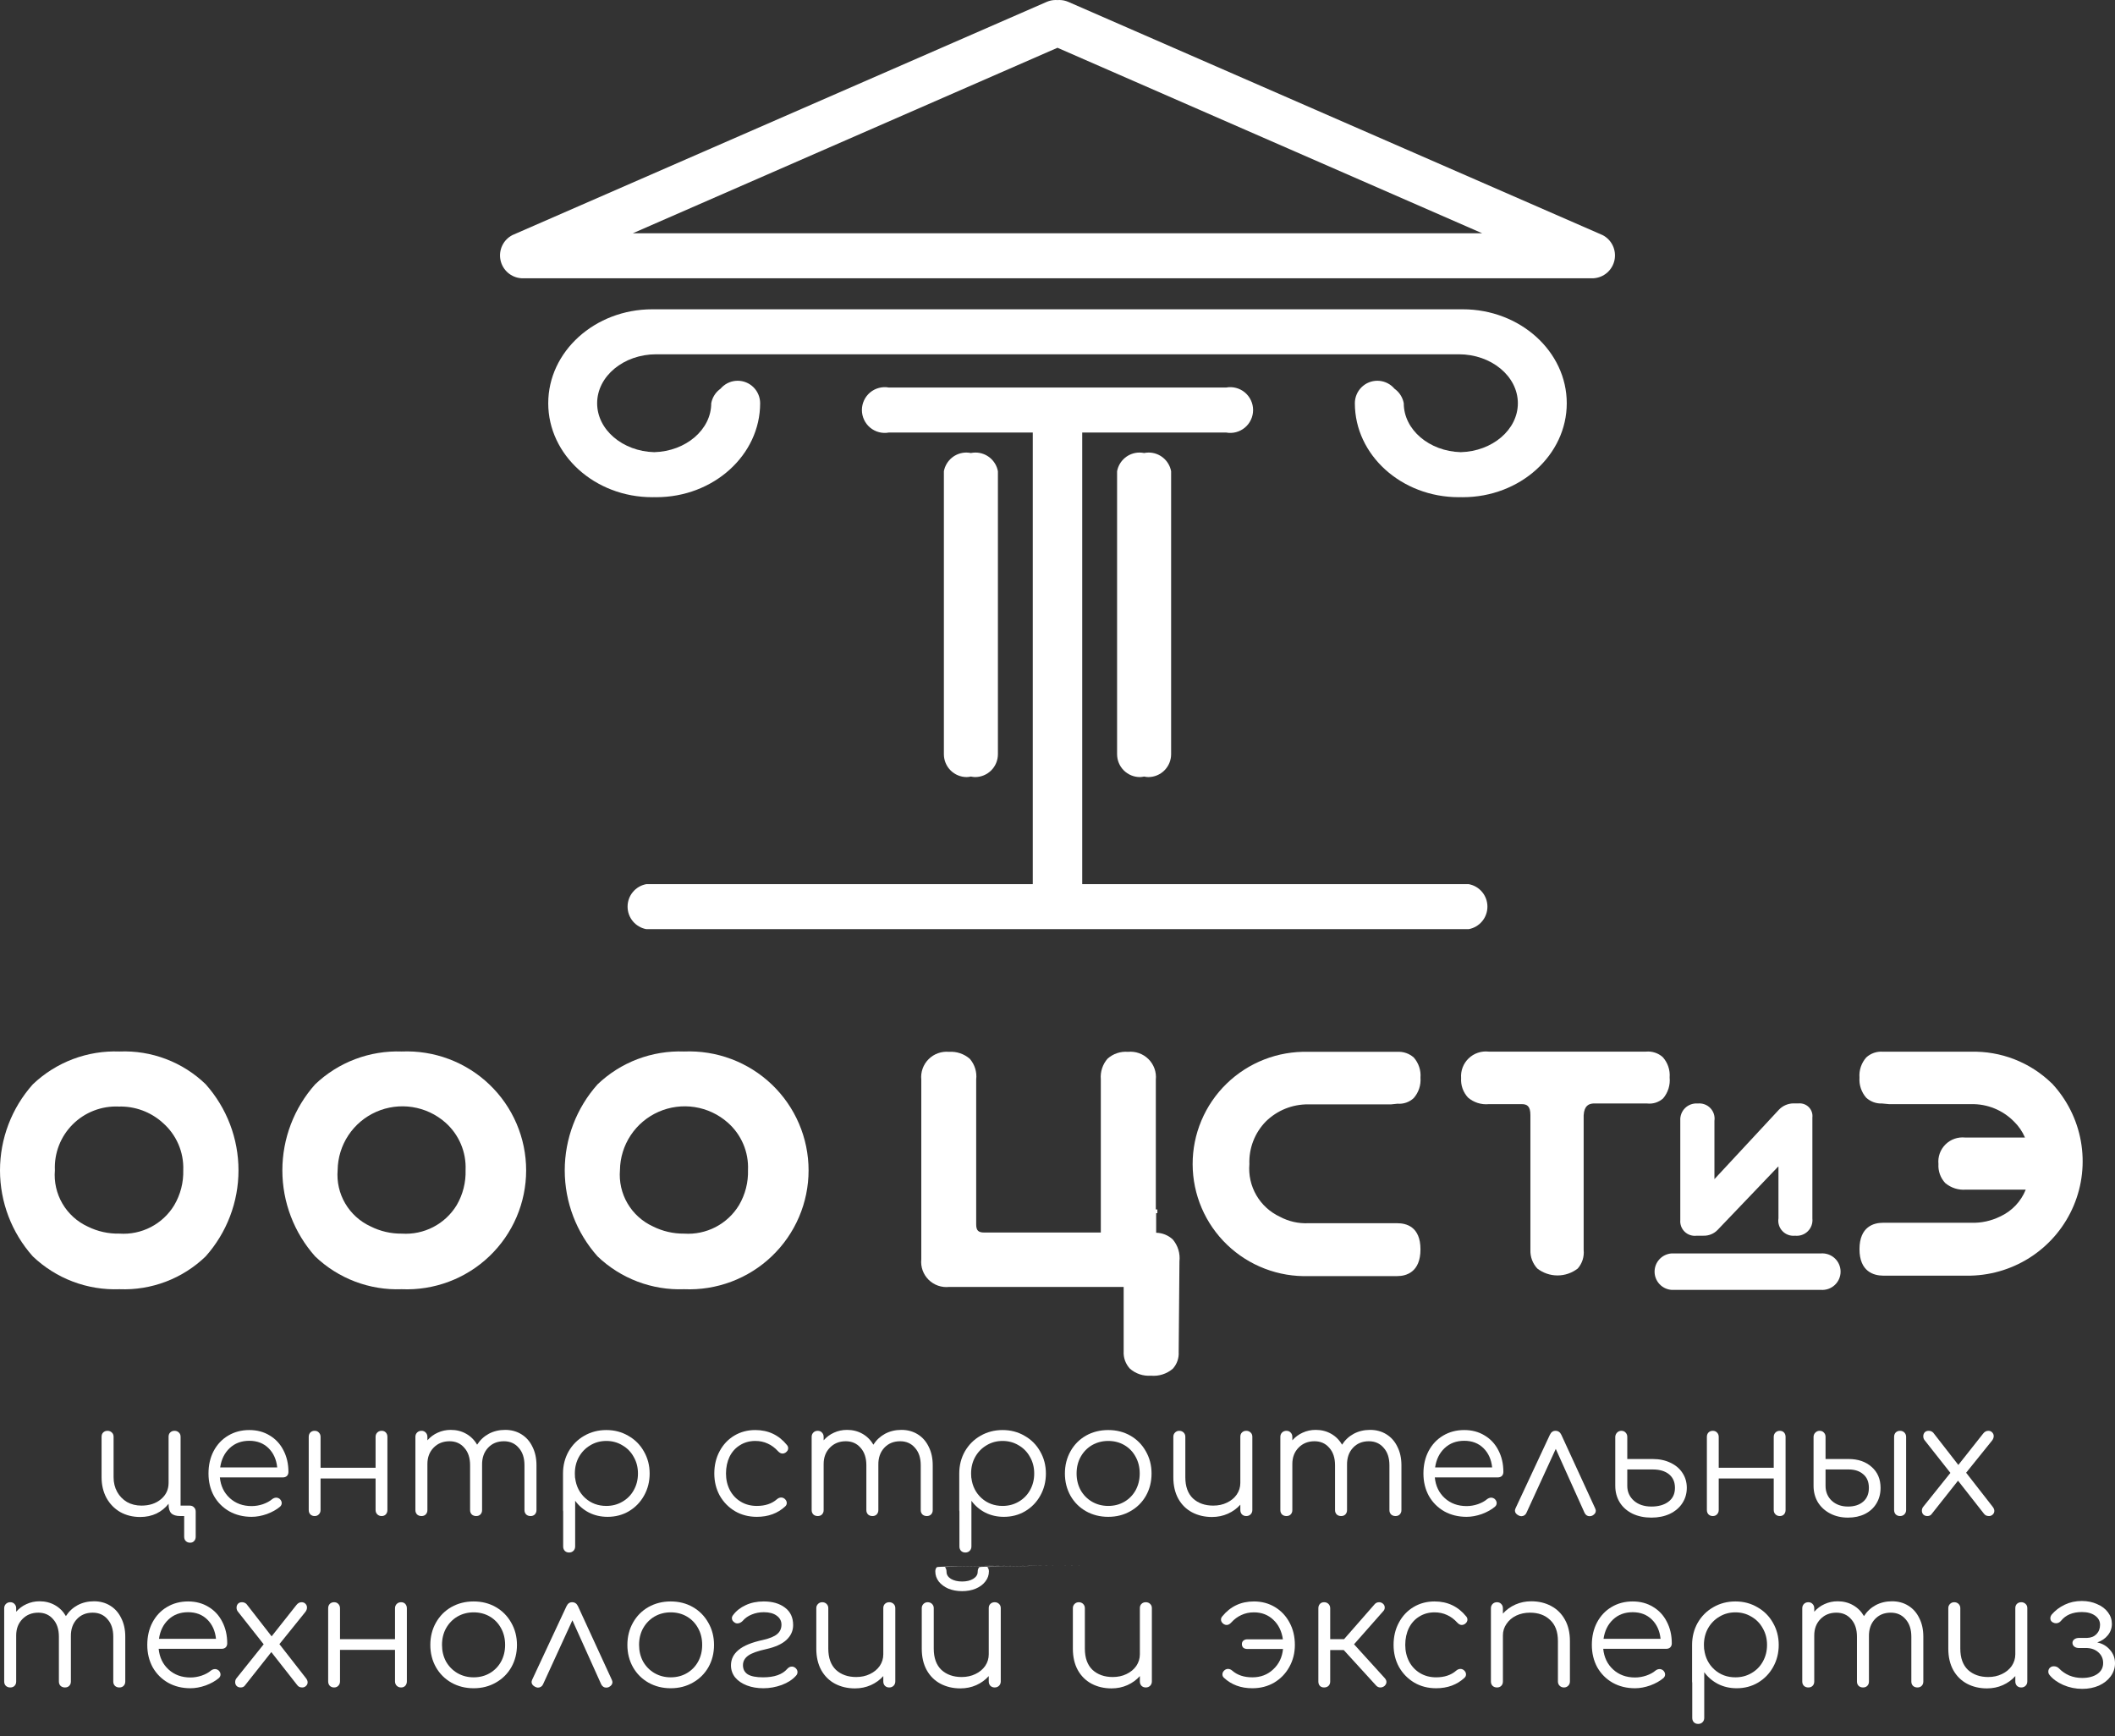 <svg width="173" height="142" viewBox="0 0 173 142" fill="none" xmlns="http://www.w3.org/2000/svg">
<rect x="0" y="0" width="173" height="142" fill="#333333" stroke="none"/>
<path fill-rule="evenodd" clip-rule="evenodd" d="M41.543 22.306C41.851 22.574 42.239 22.733 42.646 22.76H42.934H42.946H130.054H130.066H130.354C130.761 22.733 131.149 22.574 131.457 22.306C131.766 22.037 131.978 21.675 132.061 21.275C132.144 20.874 132.094 20.457 131.919 20.088C131.743 19.718 131.451 19.417 131.088 19.23L87.385 0.154C87.153 0.053 86.903 0 86.65 0C86.6 0 86.55 0.002 86.5 0.006C86.45 0.002 86.4 0 86.35 0C86.097 0 85.847 0.053 85.615 0.154L41.912 19.23C41.549 19.417 41.257 19.718 41.081 20.088C40.906 20.457 40.856 20.874 40.939 21.275C41.022 21.675 41.234 22.037 41.543 22.306ZM86.5 3.907L51.764 19.08H121.236L86.5 3.907ZM53.351 25.299H53.676H119.324H119.649C124.338 25.299 128.156 28.748 128.156 32.984C128.156 37.219 124.338 40.669 119.649 40.669C119.595 40.669 119.541 40.669 119.486 40.668C119.432 40.669 119.378 40.669 119.324 40.669C114.635 40.669 110.823 37.219 110.823 32.984C110.823 32.496 111.017 32.028 111.362 31.683C111.706 31.338 112.173 31.144 112.661 31.144C113.148 31.144 113.615 31.338 113.96 31.683C113.996 31.719 114.03 31.756 114.063 31.795C114.103 31.824 114.142 31.854 114.181 31.886C114.516 32.165 114.743 32.554 114.823 32.984C114.823 35.147 116.902 36.915 119.487 36.986C122.077 36.915 124.156 35.147 124.156 32.984C124.156 30.776 121.989 28.979 119.324 28.979H53.676C51.011 28.979 48.844 30.776 48.844 32.984C48.844 35.147 50.923 36.915 53.513 36.986C56.098 36.915 58.177 35.147 58.177 32.984C58.257 32.554 58.484 32.165 58.819 31.886C58.858 31.854 58.897 31.824 58.937 31.795C58.97 31.756 59.004 31.719 59.041 31.683C59.385 31.338 59.852 31.144 60.34 31.144C60.827 31.144 61.294 31.338 61.639 31.683C61.983 32.028 62.177 32.496 62.177 32.984C62.177 37.219 58.365 40.669 53.676 40.669C53.622 40.669 53.568 40.669 53.514 40.668C53.459 40.669 53.405 40.669 53.351 40.669C48.662 40.669 44.844 37.219 44.844 32.984C44.844 28.748 48.662 25.299 53.351 25.299ZM93.242 63.562C92.746 63.562 92.271 63.365 91.921 63.014C91.57 62.663 91.374 62.187 91.374 61.691V38.548C91.453 38.118 91.68 37.73 92.016 37.45C92.351 37.17 92.774 37.017 93.211 37.017C93.337 37.017 93.462 37.03 93.584 37.055C93.706 37.03 93.831 37.017 93.957 37.017C94.393 37.017 94.816 37.17 95.152 37.45C95.487 37.73 95.714 38.118 95.794 38.548V61.691C95.794 62.187 95.597 62.663 95.247 63.014C94.896 63.365 94.421 63.562 93.926 63.562C93.81 63.558 93.695 63.544 93.584 63.519C93.472 63.544 93.358 63.558 93.242 63.562ZM77.753 63.014C78.104 63.365 78.579 63.562 79.074 63.562C79.19 63.558 79.305 63.544 79.416 63.519C79.528 63.544 79.642 63.558 79.758 63.562C80.254 63.562 80.729 63.365 81.079 63.014C81.43 62.663 81.626 62.187 81.626 61.691V38.548C81.547 38.118 81.32 37.73 80.984 37.45C80.649 37.17 80.226 37.017 79.789 37.017C79.663 37.017 79.538 37.03 79.416 37.055C79.294 37.03 79.169 37.017 79.043 37.017C78.607 37.017 78.184 37.17 77.848 37.45C77.513 37.73 77.286 38.118 77.206 38.548V61.691C77.206 62.187 77.403 62.663 77.753 63.014ZM88.522 35.379V72.32H119.732H120.138C120.567 72.399 120.955 72.627 121.234 72.963C121.514 73.299 121.666 73.722 121.666 74.16C121.666 74.597 121.514 75.021 121.234 75.357C120.955 75.693 120.567 75.921 120.138 76H119.732H53.268H52.862C52.433 75.921 52.045 75.693 51.766 75.357C51.486 75.021 51.334 74.597 51.334 74.16C51.334 73.722 51.486 73.299 51.766 72.963C52.045 72.627 52.433 72.399 52.862 72.32H53.268H84.478V35.379H73.09H72.709C72.439 35.429 72.162 35.419 71.897 35.35C71.632 35.28 71.385 35.153 71.174 34.978C70.963 34.802 70.794 34.582 70.678 34.333C70.561 34.085 70.501 33.814 70.501 33.539C70.501 33.264 70.561 32.993 70.678 32.745C70.794 32.496 70.963 32.276 71.174 32.1C71.385 31.925 71.632 31.798 71.897 31.729C72.162 31.659 72.439 31.649 72.709 31.699H73.09H99.91H100.291C100.561 31.649 100.838 31.659 101.103 31.729C101.368 31.798 101.615 31.925 101.826 32.1C102.037 32.276 102.206 32.496 102.322 32.745C102.439 32.993 102.499 33.264 102.499 33.539C102.499 33.814 102.439 34.085 102.322 34.333C102.206 34.582 102.037 34.802 101.826 34.978C101.615 35.153 101.368 35.28 101.103 35.35C100.838 35.419 100.561 35.429 100.291 35.379H99.91H88.522Z" fill="white"/>
<path d="M9.771 86.009C8.47 85.96 7.172 86.173 5.954 86.634C4.737 87.096 3.625 87.796 2.684 88.694C0.955 90.633 0 93.137 0 95.731C0 98.325 0.955 100.829 2.684 102.768C3.625 103.666 4.736 104.367 5.954 104.828C7.171 105.29 8.47 105.502 9.771 105.453C11.068 105.505 12.361 105.294 13.573 104.832C14.786 104.37 15.891 103.668 16.822 102.768C18.552 100.827 19.508 98.322 19.508 95.727C19.508 93.131 18.552 90.626 16.822 88.686C15.891 87.785 14.786 87.084 13.573 86.624C12.361 86.163 11.067 85.954 9.771 86.009ZM14.99 95.704C15.02 96.712 14.764 97.708 14.253 98.578C13.792 99.34 13.129 99.961 12.337 100.372C11.544 100.783 10.653 100.967 9.762 100.905C8.869 100.925 7.985 100.728 7.184 100.332C6.314 99.933 5.589 99.276 5.107 98.451C4.625 97.626 4.409 96.673 4.49 95.722C4.458 95.029 4.571 94.338 4.823 93.691C5.074 93.044 5.458 92.457 5.95 91.967C6.442 91.477 7.031 91.094 7.68 90.844C8.328 90.593 9.022 90.48 9.717 90.512C11.041 90.475 12.329 90.95 13.31 91.837C13.861 92.317 14.297 92.912 14.588 93.582C14.878 94.251 15.016 94.976 14.99 95.704Z" fill="white"/>
<path d="M32.864 86.009C31.562 85.962 30.265 86.175 29.047 86.636C27.83 87.097 26.718 87.797 25.777 88.695C24.05 90.634 23.096 93.138 23.096 95.731C23.096 98.325 24.05 100.828 25.777 102.768C26.716 103.666 27.826 104.367 29.042 104.828C30.258 105.29 31.555 105.502 32.855 105.453C34.171 105.51 35.485 105.3 36.718 104.837C37.95 104.374 39.077 103.667 40.028 102.758C40.979 101.85 41.736 100.759 42.253 99.551C42.77 98.344 43.037 97.044 43.037 95.731C43.037 94.418 42.77 93.119 42.253 91.911C41.736 90.703 40.979 89.612 40.028 88.704C39.077 87.796 37.95 87.089 36.718 86.626C35.485 86.162 34.171 85.953 32.855 86.009H32.864ZM38.083 95.704C38.115 96.711 37.863 97.707 37.355 98.578C36.892 99.339 36.229 99.959 35.437 100.369C34.645 100.78 33.755 100.965 32.864 100.906C31.978 100.916 31.103 100.714 30.313 100.315C29.443 99.915 28.718 99.258 28.235 98.433C27.753 97.609 27.538 96.656 27.618 95.704C27.632 94.693 27.936 93.707 28.495 92.863C29.055 92.019 29.845 91.353 30.773 90.944C31.701 90.535 32.728 90.4 33.73 90.555C34.733 90.71 35.67 91.149 36.43 91.819C36.978 92.303 37.411 92.903 37.697 93.576C37.983 94.248 38.114 94.975 38.083 95.704Z" fill="white"/>
<path d="M55.957 86.009C54.656 85.961 53.36 86.174 52.144 86.635C50.928 87.096 49.818 87.797 48.879 88.695C47.15 90.633 46.194 93.137 46.194 95.731C46.194 98.325 47.15 100.829 48.879 102.768C49.817 103.666 50.928 104.367 52.144 104.828C53.36 105.29 54.656 105.502 55.957 105.453C57.273 105.51 58.587 105.3 59.819 104.837C61.052 104.374 62.178 103.667 63.129 102.758C64.081 101.85 64.838 100.759 65.355 99.551C65.872 98.344 66.139 97.044 66.139 95.731C66.139 94.418 65.872 93.119 65.355 91.911C64.838 90.703 64.081 89.612 63.129 88.704C62.178 87.796 61.052 87.089 59.819 86.626C58.587 86.162 57.273 85.953 55.957 86.009ZM61.184 95.704C61.214 96.712 60.959 97.708 60.448 98.578C59.986 99.34 59.322 99.96 58.53 100.371C57.738 100.781 56.847 100.966 55.957 100.906C55.071 100.915 54.196 100.713 53.406 100.315C52.536 99.915 51.81 99.258 51.328 98.433C50.846 97.609 50.631 96.656 50.711 95.704C50.724 94.693 51.029 93.707 51.588 92.863C52.147 92.019 52.938 91.353 53.866 90.944C54.794 90.535 55.82 90.4 56.823 90.555C57.826 90.71 58.763 91.149 59.522 91.819C60.073 92.302 60.508 92.901 60.796 93.574C61.084 94.246 61.216 94.974 61.184 95.704Z" fill="white"/>
<path d="M94.57 100.834V99.232H94.669V98.927H94.543V88.31C94.574 88.004 94.536 87.695 94.433 87.405C94.329 87.115 94.162 86.852 93.944 86.634C93.725 86.416 93.461 86.25 93.17 86.146C92.879 86.043 92.569 86.005 92.262 86.036C91.96 86.011 91.655 86.048 91.368 86.145C91.08 86.242 90.816 86.397 90.591 86.6C90.391 86.829 90.24 87.097 90.146 87.386C90.052 87.675 90.017 87.98 90.043 88.283V100.816H80.505C80.019 100.816 79.849 100.646 79.849 100.145V88.301C79.885 87.998 79.857 87.692 79.767 87.4C79.677 87.109 79.528 86.839 79.328 86.609C79.097 86.407 78.828 86.252 78.537 86.154C78.245 86.055 77.937 86.015 77.63 86.036C77.324 86.007 77.015 86.046 76.725 86.15C76.435 86.254 76.172 86.42 75.955 86.638C75.738 86.855 75.571 87.118 75.468 87.407C75.365 87.696 75.327 88.004 75.358 88.31V103.01C75.326 103.315 75.364 103.624 75.468 103.913C75.572 104.202 75.739 104.464 75.958 104.681C76.177 104.897 76.441 105.062 76.732 105.163C77.023 105.264 77.333 105.299 77.639 105.266H91.912V110.53C91.897 110.789 91.934 111.049 92.022 111.293C92.11 111.538 92.247 111.762 92.424 111.953C92.657 112.157 92.929 112.313 93.224 112.412C93.518 112.51 93.829 112.549 94.139 112.526C94.462 112.556 94.787 112.521 95.096 112.422C95.405 112.324 95.69 112.164 95.936 111.953C96.102 111.768 96.23 111.551 96.312 111.316C96.394 111.081 96.428 110.832 96.412 110.583L96.475 103.171C96.51 102.851 96.48 102.527 96.386 102.219C96.292 101.911 96.135 101.626 95.927 101.38C95.557 101.039 95.074 100.844 94.57 100.834Z" fill="white"/>
<path d="M107.029 90.333H113.792L114.313 90.279C114.555 90.299 114.798 90.268 115.028 90.188C115.257 90.108 115.466 89.98 115.642 89.814C115.84 89.587 115.99 89.322 116.084 89.036C116.178 88.75 116.214 88.449 116.19 88.149C116.215 87.852 116.179 87.553 116.084 87.27C115.99 86.987 115.84 86.725 115.642 86.501C115.46 86.339 115.247 86.214 115.015 86.134C114.784 86.054 114.539 86.021 114.295 86.036H107.02C105.787 86.001 104.56 86.214 103.411 86.661C102.263 87.108 101.216 87.781 100.333 88.639C99.45 89.497 98.749 90.523 98.272 91.656C97.794 92.789 97.55 94.006 97.554 95.235C97.557 96.464 97.809 97.68 98.293 98.811C98.777 99.941 99.484 100.963 100.372 101.816C101.26 102.669 102.31 103.335 103.462 103.775C104.613 104.216 105.841 104.421 107.073 104.379H114.304C115.005 104.379 116.19 104.075 116.19 102.195C116.19 100.315 115.005 100.055 114.295 100.055H107.011C106.205 100.09 105.404 99.907 104.693 99.527C103.885 99.151 103.211 98.536 102.765 97.766C102.318 96.996 102.12 96.107 102.196 95.221C102.171 94.581 102.277 93.942 102.507 93.343C102.737 92.744 103.087 92.199 103.535 91.739C103.994 91.285 104.54 90.927 105.14 90.685C105.74 90.444 106.382 90.324 107.029 90.333Z" fill="white"/>
<path d="M136.571 88.131C136.595 87.829 136.558 87.526 136.46 87.24C136.363 86.954 136.208 86.69 136.005 86.466C135.822 86.302 135.607 86.178 135.373 86.102C135.14 86.025 134.893 85.996 134.649 86.018H121.768C121.471 85.984 121.17 86.016 120.886 86.112C120.603 86.207 120.344 86.364 120.129 86.572C119.913 86.778 119.747 87.031 119.64 87.309C119.534 87.588 119.491 87.887 119.514 88.184C119.495 88.474 119.535 88.765 119.632 89.039C119.73 89.313 119.882 89.564 120.08 89.778C120.312 89.977 120.582 90.127 120.874 90.219C121.165 90.311 121.473 90.344 121.777 90.315H124.472C124.894 90.315 125.182 90.458 125.182 91.21V102.248C125.163 102.807 125.366 103.351 125.747 103.761C126.22 104.127 126.802 104.326 127.4 104.326C127.999 104.326 128.58 104.127 129.053 103.761C129.234 103.555 129.371 103.313 129.455 103.051C129.538 102.789 129.566 102.513 129.538 102.24V91.228C129.583 90.422 129.978 90.288 130.319 90.261H134.729C134.965 90.289 135.205 90.265 135.431 90.193C135.657 90.12 135.865 90 136.041 89.841C136.239 89.605 136.388 89.333 136.479 89.039C136.57 88.745 136.601 88.436 136.571 88.131Z" fill="white"/>
<path d="M167.81 88.596C166.938 87.75 165.904 87.087 164.77 86.645C163.636 86.204 162.425 85.994 161.208 86.027H154.023C153.775 86.006 153.526 86.037 153.291 86.117C153.056 86.197 152.84 86.325 152.657 86.492C152.458 86.715 152.306 86.976 152.21 87.259C152.115 87.542 152.077 87.842 152.1 88.139C152.078 88.436 152.115 88.735 152.209 89.018C152.303 89.3 152.452 89.562 152.648 89.787C152.822 89.947 153.026 90.071 153.248 90.153C153.469 90.234 153.705 90.271 153.942 90.261L154.526 90.315H161.235C161.886 90.3 162.532 90.419 163.135 90.664C163.737 90.909 164.283 91.275 164.738 91.738C165.121 92.111 165.426 92.555 165.636 93.045H160.741C160.448 93.015 160.151 93.049 159.873 93.147C159.595 93.245 159.342 93.404 159.133 93.611C158.924 93.819 158.764 94.07 158.664 94.347C158.565 94.624 158.529 94.919 158.558 95.212C158.539 95.496 158.579 95.78 158.675 96.048C158.77 96.316 158.92 96.562 159.115 96.77C159.349 96.966 159.619 97.115 159.91 97.207C160.202 97.299 160.508 97.333 160.813 97.307H165.699C165.309 98.283 164.556 99.072 163.597 99.509C162.867 99.868 162.059 100.043 161.244 100.019H154.005C153.295 100.019 152.1 100.315 152.1 102.177C152.1 104.039 153.295 104.334 154.014 104.343H161.199C163.008 104.299 164.766 103.734 166.26 102.718C167.755 101.701 168.923 100.275 169.623 98.612C170.324 96.949 170.527 95.12 170.208 93.344C169.89 91.569 169.063 89.923 167.828 88.605L167.81 88.596Z" fill="white"/>
<path d="M138.789 101.076H139.337C139.553 101.082 139.767 101.043 139.967 100.961C140.167 100.879 140.347 100.757 140.496 100.602L145.391 95.481L145.472 95.409V99.653C145.442 99.84 145.456 100.032 145.512 100.213C145.568 100.395 145.666 100.561 145.797 100.698C145.928 100.836 146.09 100.942 146.268 101.007C146.447 101.073 146.639 101.096 146.828 101.076C147.019 101.097 147.212 101.075 147.393 101.012C147.574 100.949 147.739 100.847 147.875 100.712C148.011 100.577 148.115 100.413 148.18 100.233C148.244 100.053 148.267 99.861 148.247 99.671V91.407C148.265 91.257 148.249 91.105 148.201 90.961C148.153 90.817 148.074 90.686 147.969 90.576C147.865 90.466 147.738 90.38 147.596 90.324C147.455 90.268 147.303 90.244 147.152 90.253H146.667C146.227 90.268 145.811 90.454 145.508 90.772L140.235 96.448V91.676C140.262 91.489 140.246 91.298 140.188 91.118C140.13 90.937 140.031 90.773 139.899 90.636C139.768 90.5 139.607 90.395 139.428 90.331C139.25 90.266 139.059 90.242 138.87 90.262C138.682 90.246 138.492 90.271 138.314 90.334C138.136 90.398 137.974 90.499 137.838 90.631C137.703 90.762 137.598 90.921 137.529 91.097C137.461 91.273 137.431 91.461 137.442 91.649V99.787C137.426 99.965 137.45 100.144 137.512 100.312C137.575 100.48 137.675 100.631 137.804 100.755C137.934 100.879 138.09 100.972 138.26 101.027C138.431 101.083 138.611 101.1 138.789 101.076Z" fill="white"/>
<path d="M148.938 102.526H136.723C136.346 102.555 135.994 102.725 135.738 103.001C135.481 103.277 135.339 103.64 135.339 104.017C135.339 104.393 135.481 104.756 135.738 105.032C135.994 105.308 136.346 105.478 136.723 105.507H148.938C149.144 105.523 149.352 105.496 149.547 105.429C149.742 105.361 149.921 105.254 150.073 105.114C150.225 104.974 150.346 104.804 150.429 104.615C150.511 104.426 150.554 104.223 150.554 104.017C150.554 103.81 150.511 103.607 150.429 103.418C150.346 103.229 150.225 103.059 150.073 102.919C149.921 102.779 149.742 102.672 149.547 102.604C149.352 102.537 149.144 102.51 148.938 102.526Z" fill="white"/>
<path d="M15.511 123.153C15.664 123.153 15.783 123.2 15.867 123.294C15.961 123.379 16.008 123.498 16.008 123.65V125.69C16.008 125.843 15.965 125.962 15.88 126.047C15.804 126.14 15.693 126.187 15.549 126.187C15.404 126.187 15.285 126.14 15.192 126.047C15.107 125.962 15.065 125.843 15.065 125.69V124.007H14.746C14.406 124.007 14.159 123.931 14.007 123.778C13.862 123.625 13.79 123.383 13.79 123.051V123C13.527 123.34 13.195 123.608 12.796 123.803C12.396 123.99 11.954 124.084 11.47 124.084C10.858 124.084 10.31 123.948 9.826 123.676C9.35 123.396 8.976 123.009 8.704 122.516C8.441 122.023 8.309 121.462 8.309 120.834V117.52C8.309 117.375 8.352 117.261 8.437 117.176C8.53 117.082 8.649 117.035 8.793 117.035C8.938 117.035 9.057 117.082 9.15 117.176C9.244 117.261 9.291 117.375 9.291 117.52V120.834C9.291 121.275 9.388 121.675 9.584 122.032C9.779 122.38 10.047 122.656 10.387 122.86C10.735 123.056 11.13 123.153 11.572 123.153C12.218 123.153 12.749 122.979 13.165 122.631C13.582 122.282 13.79 121.836 13.79 121.292V117.52C13.79 117.375 13.832 117.261 13.917 117.176C14.011 117.082 14.13 117.035 14.274 117.035C14.419 117.035 14.538 117.082 14.631 117.176C14.725 117.261 14.771 117.375 14.771 117.52V123.153H15.511Z" fill="white"/>
<path d="M20.393 116.972C21.022 116.972 21.579 117.12 22.063 117.418C22.547 117.707 22.921 118.11 23.185 118.629C23.456 119.147 23.593 119.737 23.593 120.4C23.593 120.536 23.55 120.647 23.465 120.732C23.38 120.808 23.27 120.846 23.134 120.846H17.984C18.052 121.543 18.324 122.108 18.8 122.542C19.276 122.975 19.871 123.192 20.584 123.192C20.89 123.192 21.196 123.141 21.502 123.039C21.817 122.928 22.067 122.792 22.254 122.631C22.365 122.546 22.479 122.503 22.598 122.503C22.692 122.503 22.785 122.537 22.879 122.605C22.989 122.707 23.044 122.822 23.044 122.949C23.044 123.06 22.998 123.158 22.904 123.243C22.624 123.481 22.267 123.68 21.834 123.842C21.4 123.995 20.984 124.071 20.584 124.071C19.905 124.071 19.297 123.922 18.762 123.625C18.226 123.319 17.806 122.898 17.5 122.363C17.203 121.819 17.054 121.207 17.054 120.528C17.054 119.839 17.194 119.228 17.474 118.692C17.763 118.148 18.159 117.728 18.66 117.43C19.17 117.125 19.747 116.972 20.393 116.972ZM20.393 117.851C19.747 117.851 19.212 118.051 18.787 118.45C18.362 118.85 18.103 119.376 18.01 120.031H22.675C22.607 119.376 22.369 118.85 21.961 118.45C21.553 118.051 21.03 117.851 20.393 117.851Z" fill="white"/>
<path d="M31.218 117.035C31.362 117.035 31.477 117.082 31.562 117.176C31.647 117.269 31.689 117.388 31.689 117.532V123.51C31.689 123.655 31.647 123.774 31.562 123.867C31.477 123.961 31.362 124.007 31.218 124.007C31.073 124.007 30.954 123.961 30.861 123.867C30.767 123.774 30.721 123.655 30.721 123.51V120.936H26.221V123.51C26.221 123.655 26.175 123.774 26.081 123.867C25.996 123.961 25.881 124.007 25.737 124.007C25.593 124.007 25.474 123.961 25.38 123.867C25.295 123.774 25.253 123.655 25.253 123.51V117.532C25.253 117.388 25.295 117.269 25.38 117.176C25.474 117.082 25.593 117.035 25.737 117.035C25.881 117.035 25.996 117.082 26.081 117.176C26.175 117.269 26.221 117.388 26.221 117.532V120.056H30.721V117.532C30.721 117.388 30.767 117.269 30.861 117.176C30.954 117.082 31.073 117.035 31.218 117.035Z" fill="white"/>
<path d="M41.32 116.959C41.821 116.959 42.263 117.078 42.645 117.316C43.036 117.554 43.338 117.894 43.55 118.335C43.771 118.769 43.882 119.274 43.882 119.852V123.523C43.882 123.667 43.835 123.786 43.742 123.88C43.657 123.965 43.542 124.007 43.397 124.007C43.253 124.007 43.134 123.965 43.041 123.88C42.947 123.786 42.9 123.667 42.9 123.523V119.852C42.9 119.249 42.743 118.773 42.429 118.425C42.123 118.068 41.719 117.889 41.218 117.889C40.682 117.889 40.249 118.068 39.918 118.425C39.586 118.782 39.425 119.249 39.433 119.827V123.523C39.433 123.667 39.387 123.786 39.293 123.88C39.208 123.965 39.093 124.007 38.949 124.007C38.805 124.007 38.686 123.965 38.592 123.88C38.499 123.786 38.452 123.667 38.452 123.523V119.852C38.452 119.249 38.295 118.773 37.98 118.425C37.675 118.068 37.271 117.889 36.77 117.889C36.243 117.889 35.809 118.064 35.469 118.412C35.13 118.76 34.96 119.206 34.96 119.75V123.523C34.96 123.667 34.913 123.786 34.819 123.88C34.734 123.965 34.62 124.007 34.475 124.007C34.331 124.007 34.212 123.965 34.118 123.88C34.025 123.786 33.978 123.667 33.978 123.523V117.532C33.978 117.388 34.025 117.269 34.118 117.176C34.212 117.082 34.331 117.035 34.475 117.035C34.62 117.035 34.734 117.082 34.819 117.176C34.913 117.269 34.96 117.388 34.96 117.532V117.813C35.198 117.541 35.478 117.333 35.801 117.188C36.132 117.035 36.489 116.959 36.871 116.959C37.339 116.959 37.76 117.065 38.133 117.278C38.507 117.49 38.805 117.787 39.026 118.17C39.272 117.787 39.591 117.49 39.981 117.278C40.381 117.065 40.827 116.959 41.32 116.959Z" fill="white"/>
<path d="M49.595 116.972C50.258 116.972 50.857 117.129 51.392 117.443C51.936 117.749 52.361 118.174 52.667 118.718C52.981 119.262 53.139 119.865 53.139 120.528C53.139 121.191 52.986 121.794 52.68 122.338C52.382 122.873 51.97 123.298 51.444 123.612C50.925 123.918 50.343 124.071 49.697 124.071C49.145 124.071 48.639 123.956 48.181 123.727C47.722 123.489 47.343 123.166 47.046 122.758V126.493C47.046 126.637 46.999 126.756 46.906 126.85C46.812 126.943 46.694 126.99 46.549 126.99C46.405 126.99 46.286 126.943 46.192 126.85C46.107 126.756 46.065 126.637 46.065 126.493V123.638C46.056 123.612 46.052 123.574 46.052 123.523V120.528C46.052 119.865 46.205 119.262 46.511 118.718C46.825 118.174 47.25 117.749 47.785 117.443C48.329 117.129 48.932 116.972 49.595 116.972ZM49.595 123.179C50.08 123.179 50.517 123.064 50.908 122.835C51.307 122.605 51.618 122.291 51.839 121.892C52.068 121.484 52.183 121.029 52.183 120.528C52.183 120.026 52.068 119.576 51.839 119.177C51.618 118.769 51.307 118.45 50.908 118.221C50.517 117.983 50.08 117.864 49.595 117.864C49.111 117.864 48.673 117.983 48.282 118.221C47.892 118.45 47.581 118.769 47.352 119.177C47.131 119.576 47.021 120.026 47.021 120.528C47.021 120.672 47.025 120.778 47.033 120.846C47.042 120.863 47.046 120.885 47.046 120.91C47.131 121.573 47.407 122.117 47.875 122.542C48.35 122.966 48.924 123.179 49.595 123.179Z" fill="white"/>
<path d="M61.78 116.972C62.843 116.972 63.705 117.379 64.368 118.195C64.436 118.272 64.47 118.361 64.47 118.463C64.47 118.599 64.398 118.718 64.253 118.82C64.177 118.871 64.096 118.896 64.011 118.896C63.883 118.896 63.76 118.833 63.641 118.705C63.386 118.425 63.106 118.216 62.8 118.081C62.494 117.936 62.154 117.864 61.78 117.864C61.313 117.864 60.897 117.979 60.531 118.208C60.166 118.429 59.881 118.743 59.677 119.151C59.482 119.559 59.384 120.018 59.384 120.528C59.384 121.029 59.49 121.484 59.703 121.892C59.915 122.291 60.213 122.605 60.595 122.835C60.977 123.064 61.415 123.179 61.908 123.179C62.588 123.179 63.136 122.996 63.552 122.631C63.663 122.537 63.777 122.491 63.896 122.491C63.998 122.491 64.092 122.525 64.177 122.593C64.296 122.695 64.355 122.809 64.355 122.937C64.355 123.047 64.313 123.141 64.228 123.217C63.616 123.786 62.843 124.071 61.908 124.071C61.245 124.071 60.65 123.918 60.123 123.612C59.597 123.298 59.18 122.873 58.874 122.338C58.577 121.794 58.428 121.191 58.428 120.528C58.428 119.848 58.573 119.24 58.862 118.705C59.151 118.161 59.55 117.736 60.06 117.43C60.569 117.125 61.143 116.972 61.78 116.972Z" fill="white"/>
<path d="M73.732 116.959C74.234 116.959 74.675 117.078 75.058 117.316C75.449 117.554 75.75 117.894 75.963 118.335C76.184 118.769 76.294 119.274 76.294 119.852V123.523C76.294 123.667 76.248 123.786 76.154 123.88C76.069 123.965 75.954 124.007 75.81 124.007C75.665 124.007 75.546 123.965 75.453 123.88C75.359 123.786 75.313 123.667 75.313 123.523V119.852C75.313 119.249 75.156 118.773 74.841 118.425C74.535 118.068 74.132 117.889 73.63 117.889C73.095 117.889 72.662 118.068 72.33 118.425C71.999 118.782 71.837 119.249 71.846 119.827V123.523C71.846 123.667 71.799 123.786 71.706 123.88C71.621 123.965 71.506 124.007 71.362 124.007C71.217 124.007 71.098 123.965 71.005 123.88C70.911 123.786 70.865 123.667 70.865 123.523V119.852C70.865 119.249 70.707 118.773 70.393 118.425C70.087 118.068 69.683 117.889 69.182 117.889C68.655 117.889 68.222 118.064 67.882 118.412C67.542 118.76 67.372 119.206 67.372 119.75V123.523C67.372 123.667 67.325 123.786 67.232 123.88C67.147 123.965 67.032 124.007 66.888 124.007C66.743 124.007 66.624 123.965 66.531 123.88C66.437 123.786 66.391 123.667 66.391 123.523V117.532C66.391 117.388 66.437 117.269 66.531 117.176C66.624 117.082 66.743 117.035 66.888 117.035C67.032 117.035 67.147 117.082 67.232 117.176C67.325 117.269 67.372 117.388 67.372 117.532V117.813C67.61 117.541 67.89 117.333 68.213 117.188C68.545 117.035 68.902 116.959 69.284 116.959C69.751 116.959 70.172 117.065 70.546 117.278C70.92 117.49 71.217 117.787 71.438 118.17C71.684 117.787 72.003 117.49 72.394 117.278C72.793 117.065 73.239 116.959 73.732 116.959Z" fill="white"/>
<path d="M82.008 116.972C82.671 116.972 83.27 117.129 83.805 117.443C84.349 117.749 84.774 118.174 85.079 118.718C85.394 119.262 85.551 119.865 85.551 120.528C85.551 121.191 85.398 121.794 85.092 122.338C84.795 122.873 84.383 123.298 83.856 123.612C83.338 123.918 82.755 124.071 82.11 124.071C81.557 124.071 81.052 123.956 80.593 123.727C80.134 123.489 79.756 123.166 79.459 122.758V126.493C79.459 126.637 79.412 126.756 79.318 126.85C79.225 126.943 79.106 126.99 78.962 126.99C78.817 126.99 78.698 126.943 78.605 126.85C78.52 126.756 78.477 126.637 78.477 126.493V123.638C78.469 123.612 78.464 123.574 78.464 123.523V120.528C78.464 119.865 78.617 119.262 78.923 118.718C79.238 118.174 79.662 117.749 80.198 117.443C80.742 117.129 81.345 116.972 82.008 116.972ZM82.008 123.179C82.492 123.179 82.93 123.064 83.321 122.835C83.72 122.605 84.03 122.291 84.251 121.892C84.481 121.484 84.595 121.029 84.595 120.528C84.595 120.026 84.481 119.576 84.251 119.177C84.03 118.769 83.72 118.45 83.321 118.221C82.93 117.983 82.492 117.864 82.008 117.864C81.523 117.864 81.086 117.983 80.695 118.221C80.304 118.45 79.994 118.769 79.764 119.177C79.543 119.576 79.433 120.026 79.433 120.528C79.433 120.672 79.437 120.778 79.446 120.846C79.454 120.863 79.459 120.885 79.459 120.91C79.543 121.573 79.82 122.117 80.287 122.542C80.763 122.966 81.337 123.179 82.008 123.179Z" fill="white"/>
<path d="M90.65 116.972C91.321 116.972 91.924 117.125 92.46 117.43C92.995 117.736 93.416 118.161 93.722 118.705C94.036 119.249 94.193 119.856 94.193 120.528C94.193 121.199 94.04 121.807 93.734 122.35C93.428 122.886 93.004 123.306 92.46 123.612C91.924 123.918 91.321 124.071 90.65 124.071C89.979 124.071 89.371 123.918 88.827 123.612C88.292 123.306 87.871 122.886 87.565 122.35C87.26 121.807 87.106 121.199 87.106 120.528C87.106 119.856 87.26 119.249 87.565 118.705C87.871 118.161 88.292 117.736 88.827 117.43C89.371 117.125 89.979 116.972 90.65 116.972ZM90.65 117.864C90.165 117.864 89.724 117.979 89.324 118.208C88.933 118.437 88.623 118.756 88.394 119.164C88.173 119.563 88.062 120.018 88.062 120.528C88.062 121.029 88.173 121.484 88.394 121.892C88.623 122.291 88.933 122.605 89.324 122.835C89.724 123.064 90.165 123.179 90.65 123.179C91.143 123.179 91.585 123.064 91.975 122.835C92.366 122.605 92.672 122.291 92.893 121.892C93.114 121.484 93.225 121.029 93.225 120.528C93.225 120.018 93.114 119.563 92.893 119.164C92.672 118.756 92.366 118.437 91.975 118.208C91.585 117.979 91.143 117.864 90.65 117.864Z" fill="white"/>
<path d="M101.94 117.035C102.084 117.035 102.203 117.082 102.297 117.176C102.39 117.261 102.437 117.375 102.437 117.52V123.51C102.437 123.655 102.39 123.774 102.297 123.867C102.203 123.961 102.084 124.007 101.94 124.007C101.795 124.007 101.676 123.961 101.583 123.867C101.498 123.774 101.455 123.655 101.455 123.51V123.077C101.175 123.391 100.835 123.638 100.436 123.816C100.036 123.995 99.603 124.084 99.136 124.084C98.532 124.084 97.988 123.956 97.504 123.701C97.028 123.447 96.654 123.077 96.382 122.593C96.111 122.1 95.975 121.513 95.975 120.834V117.52C95.975 117.384 96.021 117.269 96.115 117.176C96.208 117.082 96.323 117.035 96.459 117.035C96.603 117.035 96.722 117.082 96.816 117.176C96.909 117.269 96.956 117.384 96.956 117.52V120.834C96.956 121.59 97.164 122.168 97.581 122.567C98.005 122.958 98.558 123.153 99.237 123.153C99.654 123.153 100.028 123.073 100.359 122.911C100.699 122.75 100.967 122.529 101.162 122.248C101.358 121.96 101.455 121.641 101.455 121.292V117.52C101.455 117.375 101.498 117.261 101.583 117.176C101.676 117.082 101.795 117.035 101.94 117.035Z" fill="white"/>
<path d="M112.07 116.959C112.571 116.959 113.013 117.078 113.395 117.316C113.786 117.554 114.088 117.894 114.3 118.335C114.521 118.769 114.632 119.274 114.632 119.852V123.523C114.632 123.667 114.585 123.786 114.491 123.88C114.406 123.965 114.292 124.007 114.147 124.007C114.003 124.007 113.884 123.965 113.79 123.88C113.697 123.786 113.65 123.667 113.65 123.523V119.852C113.65 119.249 113.493 118.773 113.178 118.425C112.873 118.068 112.469 117.889 111.968 117.889C111.432 117.889 110.999 118.068 110.668 118.425C110.336 118.782 110.175 119.249 110.183 119.827V123.523C110.183 123.667 110.136 123.786 110.043 123.88C109.958 123.965 109.843 124.007 109.699 124.007C109.554 124.007 109.435 123.965 109.342 123.88C109.248 123.786 109.202 123.667 109.202 123.523V119.852C109.202 119.249 109.045 118.773 108.73 118.425C108.424 118.068 108.021 117.889 107.519 117.889C106.992 117.889 106.559 118.064 106.219 118.412C105.879 118.76 105.709 119.206 105.709 119.75V123.523C105.709 123.667 105.663 123.786 105.569 123.88C105.484 123.965 105.369 124.007 105.225 124.007C105.081 124.007 104.962 123.965 104.868 123.88C104.775 123.786 104.728 123.667 104.728 123.523V117.532C104.728 117.388 104.775 117.269 104.868 117.176C104.962 117.082 105.081 117.035 105.225 117.035C105.369 117.035 105.484 117.082 105.569 117.176C105.663 117.269 105.709 117.388 105.709 117.532V117.813C105.947 117.541 106.228 117.333 106.551 117.188C106.882 117.035 107.239 116.959 107.621 116.959C108.089 116.959 108.509 117.065 108.883 117.278C109.257 117.49 109.554 117.787 109.775 118.17C110.022 117.787 110.34 117.49 110.731 117.278C111.131 117.065 111.577 116.959 112.07 116.959Z" fill="white"/>
<path d="M119.771 116.972C120.4 116.972 120.957 117.12 121.441 117.418C121.926 117.707 122.299 118.11 122.563 118.629C122.835 119.147 122.971 119.737 122.971 120.4C122.971 120.536 122.928 120.647 122.843 120.732C122.758 120.808 122.648 120.846 122.512 120.846H117.363C117.43 121.543 117.702 122.108 118.178 122.542C118.654 122.975 119.249 123.192 119.963 123.192C120.269 123.192 120.574 123.141 120.88 123.039C121.195 122.928 121.445 122.792 121.632 122.631C121.743 122.546 121.858 122.503 121.977 122.503C122.07 122.503 122.163 122.537 122.257 122.605C122.367 122.707 122.423 122.822 122.423 122.949C122.423 123.06 122.376 123.158 122.282 123.243C122.002 123.481 121.645 123.68 121.212 123.842C120.778 123.995 120.362 124.071 119.963 124.071C119.283 124.071 118.675 123.922 118.14 123.625C117.605 123.319 117.184 122.898 116.878 122.363C116.581 121.819 116.432 121.207 116.432 120.528C116.432 119.839 116.572 119.228 116.853 118.692C117.142 118.148 117.537 117.728 118.038 117.43C118.548 117.125 119.126 116.972 119.771 116.972ZM119.771 117.851C119.126 117.851 118.59 118.051 118.166 118.45C117.741 118.85 117.481 119.376 117.388 120.031H122.053C121.985 119.376 121.747 118.85 121.339 118.45C120.931 118.051 120.409 117.851 119.771 117.851Z" fill="white"/>
<path d="M130.481 123.383C130.515 123.468 130.532 123.532 130.532 123.574C130.532 123.735 130.439 123.867 130.252 123.969C130.184 124.003 130.107 124.02 130.022 124.02C129.844 124.02 129.708 123.931 129.615 123.752L127.257 118.514L124.86 123.74C124.826 123.825 124.771 123.893 124.695 123.944C124.618 123.995 124.533 124.02 124.44 124.02C124.372 124.02 124.295 123.999 124.21 123.956C124.015 123.854 123.917 123.723 123.917 123.561C123.917 123.519 123.934 123.455 123.968 123.37L126.772 117.367C126.874 117.146 127.027 117.035 127.231 117.035C127.452 117.035 127.614 117.146 127.715 117.367L130.481 123.383Z" fill="white"/>
<path d="M135.183 119.342C135.735 119.342 136.22 119.444 136.636 119.648C137.061 119.844 137.388 120.12 137.618 120.477C137.856 120.834 137.975 121.241 137.975 121.7C137.975 122.168 137.851 122.588 137.605 122.962C137.367 123.328 137.027 123.616 136.585 123.829C136.143 124.033 135.642 124.135 135.081 124.135C134.503 124.135 133.989 124.029 133.539 123.816C133.089 123.595 132.74 123.289 132.494 122.898C132.247 122.499 132.124 122.044 132.124 121.535V117.52C132.133 117.384 132.184 117.269 132.277 117.176C132.371 117.082 132.485 117.035 132.621 117.035C132.766 117.035 132.88 117.082 132.965 117.176C133.059 117.269 133.106 117.388 133.106 117.532V119.342H135.183ZM133.106 121.535C133.106 122.027 133.288 122.435 133.654 122.758C134.019 123.073 134.495 123.23 135.081 123.23C135.659 123.23 136.122 123.098 136.471 122.835C136.827 122.571 137.006 122.193 137.006 121.7C137.006 121.224 136.844 120.855 136.521 120.591C136.199 120.328 135.752 120.196 135.183 120.196H133.106V121.535Z" fill="white"/>
<path d="M145.582 117.035C145.727 117.035 145.842 117.082 145.927 117.176C146.012 117.269 146.054 117.388 146.054 117.532V123.51C146.054 123.655 146.012 123.774 145.927 123.867C145.842 123.961 145.727 124.007 145.582 124.007C145.438 124.007 145.319 123.961 145.226 123.867C145.132 123.774 145.085 123.655 145.085 123.51V120.936H140.586V123.51C140.586 123.655 140.539 123.774 140.446 123.867C140.361 123.961 140.246 124.007 140.102 124.007C139.957 124.007 139.838 123.961 139.745 123.867C139.66 123.774 139.617 123.655 139.617 123.51V117.532C139.617 117.388 139.66 117.269 139.745 117.176C139.838 117.082 139.957 117.035 140.102 117.035C140.246 117.035 140.361 117.082 140.446 117.176C140.539 117.269 140.586 117.388 140.586 117.532V120.056H145.085V117.532C145.085 117.388 145.132 117.269 145.226 117.176C145.319 117.082 145.438 117.035 145.582 117.035Z" fill="white"/>
<path d="M151.211 119.342C151.984 119.342 152.613 119.559 153.097 119.992C153.581 120.417 153.824 120.987 153.824 121.7C153.824 122.185 153.709 122.614 153.479 122.988C153.258 123.353 152.944 123.638 152.536 123.842C152.137 124.037 151.678 124.135 151.16 124.135C150.616 124.135 150.132 124.024 149.707 123.803C149.282 123.582 148.946 123.277 148.7 122.886C148.462 122.486 148.343 122.036 148.343 121.535V117.52C148.351 117.375 148.402 117.261 148.496 117.176C148.589 117.082 148.704 117.035 148.84 117.035C148.984 117.035 149.099 117.082 149.184 117.176C149.278 117.269 149.324 117.388 149.324 117.532V119.342H151.211ZM154.932 117.532C154.932 117.388 154.975 117.269 155.06 117.176C155.153 117.082 155.272 117.035 155.417 117.035C155.561 117.035 155.68 117.082 155.774 117.176C155.867 117.269 155.914 117.388 155.914 117.532V123.51C155.914 123.655 155.867 123.774 155.774 123.867C155.68 123.961 155.561 124.007 155.417 124.007C155.272 124.007 155.153 123.961 155.06 123.867C154.975 123.774 154.932 123.655 154.932 123.51V117.532ZM149.324 121.535C149.324 122.027 149.494 122.435 149.834 122.758C150.182 123.073 150.624 123.23 151.16 123.23C151.678 123.23 152.09 123.098 152.396 122.835C152.71 122.571 152.868 122.193 152.868 121.7C152.868 121.216 152.715 120.846 152.409 120.591C152.111 120.328 151.712 120.196 151.211 120.196H149.324V121.535Z" fill="white"/>
<path d="M162.99 123.243C163.083 123.362 163.13 123.476 163.13 123.587C163.13 123.706 163.083 123.808 162.99 123.893C162.905 123.969 162.807 124.007 162.697 124.007C162.595 124.007 162.51 123.99 162.442 123.956C162.374 123.922 162.31 123.863 162.25 123.778L160.16 121.114L157.993 123.854C157.917 123.956 157.802 124.007 157.649 124.007C157.513 124.007 157.403 123.965 157.318 123.88C157.241 123.795 157.203 123.693 157.203 123.574C157.203 123.438 157.246 123.323 157.33 123.23L159.536 120.477L157.445 117.826C157.36 117.732 157.318 117.617 157.318 117.481C157.318 117.354 157.356 117.248 157.432 117.163C157.509 117.078 157.619 117.035 157.764 117.035C157.908 117.035 158.032 117.086 158.133 117.188L160.186 119.827L162.212 117.265C162.331 117.112 162.471 117.035 162.633 117.035C162.769 117.035 162.875 117.078 162.951 117.163C163.036 117.248 163.079 117.35 163.079 117.469C163.079 117.596 163.032 117.719 162.939 117.838L160.823 120.464L162.99 123.243Z" fill="white"/>
<path d="M7.685 130.979C8.186 130.979 8.628 131.098 9.01 131.336C9.401 131.574 9.703 131.914 9.915 132.356C10.136 132.789 10.247 133.295 10.247 133.873V137.544C10.247 137.688 10.2 137.807 10.106 137.9C10.021 137.985 9.907 138.028 9.762 138.028C9.618 138.028 9.499 137.985 9.405 137.9C9.312 137.807 9.265 137.688 9.265 137.544V133.873C9.265 133.269 9.108 132.794 8.794 132.445C8.488 132.088 8.084 131.91 7.583 131.91C7.047 131.91 6.614 132.088 6.283 132.445C5.951 132.802 5.79 133.269 5.798 133.847V137.544C5.798 137.688 5.752 137.807 5.658 137.9C5.573 137.985 5.458 138.028 5.314 138.028C5.169 138.028 5.051 137.985 4.957 137.9C4.864 137.807 4.817 137.688 4.817 137.544V133.873C4.817 133.269 4.66 132.794 4.345 132.445C4.039 132.088 3.636 131.91 3.134 131.91C2.608 131.91 2.174 132.084 1.834 132.432C1.494 132.781 1.324 133.227 1.324 133.771V137.544C1.324 137.688 1.278 137.807 1.184 137.9C1.099 137.985 0.985 138.028 0.84 138.028C0.696 138.028 0.577 137.985 0.483 137.9C0.39 137.807 0.343 137.688 0.343 137.544V131.553C0.343 131.408 0.39 131.29 0.483 131.196C0.577 131.103 0.696 131.056 0.84 131.056C0.985 131.056 1.099 131.103 1.184 131.196C1.278 131.29 1.324 131.408 1.324 131.553V131.833C1.562 131.561 1.843 131.353 2.166 131.209C2.497 131.056 2.854 130.979 3.236 130.979C3.704 130.979 4.124 131.086 4.498 131.298C4.872 131.51 5.169 131.808 5.39 132.19C5.637 131.808 5.955 131.51 6.346 131.298C6.746 131.086 7.192 130.979 7.685 130.979Z" fill="white"/>
<path d="M15.387 130.992C16.015 130.992 16.572 131.141 17.056 131.438C17.541 131.727 17.915 132.131 18.178 132.649C18.45 133.167 18.586 133.758 18.586 134.421C18.586 134.557 18.543 134.667 18.458 134.752C18.373 134.829 18.263 134.867 18.127 134.867H12.978C13.046 135.564 13.318 136.129 13.793 136.562C14.269 136.995 14.864 137.212 15.578 137.212C15.884 137.212 16.19 137.161 16.495 137.059C16.81 136.949 17.061 136.813 17.247 136.651C17.358 136.566 17.473 136.524 17.592 136.524C17.685 136.524 17.779 136.558 17.872 136.626C17.983 136.728 18.038 136.842 18.038 136.97C18.038 137.08 17.991 137.178 17.898 137.263C17.617 137.501 17.26 137.701 16.827 137.862C16.393 138.015 15.977 138.092 15.578 138.092C14.898 138.092 14.29 137.943 13.755 137.645C13.22 137.34 12.799 136.919 12.493 136.384C12.196 135.84 12.047 135.228 12.047 134.548C12.047 133.86 12.187 133.248 12.468 132.713C12.757 132.169 13.152 131.748 13.653 131.451C14.163 131.145 14.741 130.992 15.387 130.992ZM15.387 131.872C14.741 131.872 14.206 132.071 13.781 132.471C13.356 132.87 13.097 133.397 13.003 134.051H17.668C17.6 133.397 17.362 132.87 16.954 132.471C16.547 132.071 16.024 131.872 15.387 131.872Z" fill="white"/>
<path d="M25.022 137.263C25.116 137.382 25.163 137.497 25.163 137.607C25.163 137.726 25.116 137.828 25.022 137.913C24.937 137.99 24.84 138.028 24.729 138.028C24.627 138.028 24.542 138.011 24.474 137.977C24.406 137.943 24.343 137.883 24.283 137.798L22.193 135.135L20.026 137.875C19.949 137.977 19.835 138.028 19.682 138.028C19.546 138.028 19.435 137.985 19.35 137.9C19.274 137.815 19.236 137.713 19.236 137.594C19.236 137.459 19.278 137.344 19.363 137.25L21.568 134.497L19.478 131.846C19.393 131.753 19.35 131.638 19.35 131.502C19.35 131.374 19.389 131.268 19.465 131.183C19.541 131.098 19.652 131.056 19.797 131.056C19.941 131.056 20.064 131.107 20.166 131.209L22.218 133.847L24.245 131.285C24.364 131.132 24.504 131.056 24.665 131.056C24.801 131.056 24.908 131.098 24.984 131.183C25.069 131.268 25.111 131.37 25.111 131.489C25.111 131.617 25.065 131.74 24.971 131.859L22.855 134.484L25.022 137.263Z" fill="white"/>
<path d="M32.808 131.056C32.953 131.056 33.067 131.103 33.152 131.196C33.237 131.29 33.28 131.408 33.28 131.553V137.531C33.28 137.675 33.237 137.794 33.152 137.888C33.067 137.981 32.953 138.028 32.808 138.028C32.664 138.028 32.545 137.981 32.451 137.888C32.358 137.794 32.311 137.675 32.311 137.531V134.956H27.812V137.531C27.812 137.675 27.765 137.794 27.672 137.888C27.587 137.981 27.472 138.028 27.327 138.028C27.183 138.028 27.064 137.981 26.971 137.888C26.886 137.794 26.843 137.675 26.843 137.531V131.553C26.843 131.408 26.886 131.29 26.971 131.196C27.064 131.103 27.183 131.056 27.327 131.056C27.472 131.056 27.587 131.103 27.672 131.196C27.765 131.29 27.812 131.408 27.812 131.553V134.077H32.311V131.553C32.311 131.408 32.358 131.29 32.451 131.196C32.545 131.103 32.664 131.056 32.808 131.056Z" fill="white"/>
<path d="M38.742 130.992C39.413 130.992 40.017 131.145 40.552 131.451C41.087 131.757 41.508 132.182 41.814 132.726C42.128 133.269 42.286 133.877 42.286 134.548C42.286 135.219 42.133 135.827 41.827 136.371C41.521 136.906 41.096 137.327 40.552 137.633C40.017 137.939 39.413 138.092 38.742 138.092C38.071 138.092 37.463 137.939 36.92 137.633C36.384 137.327 35.964 136.906 35.658 136.371C35.352 135.827 35.199 135.219 35.199 134.548C35.199 133.877 35.352 133.269 35.658 132.726C35.964 132.182 36.384 131.757 36.92 131.451C37.463 131.145 38.071 130.992 38.742 130.992ZM38.742 131.884C38.258 131.884 37.816 131.999 37.417 132.228C37.026 132.458 36.716 132.777 36.486 133.184C36.265 133.584 36.155 134.038 36.155 134.548C36.155 135.05 36.265 135.504 36.486 135.912C36.716 136.311 37.026 136.626 37.417 136.855C37.816 137.085 38.258 137.199 38.742 137.199C39.235 137.199 39.677 137.085 40.068 136.855C40.459 136.626 40.765 136.311 40.986 135.912C41.206 135.504 41.317 135.05 41.317 134.548C41.317 134.038 41.206 133.584 40.986 133.184C40.765 132.777 40.459 132.458 40.068 132.228C39.677 131.999 39.235 131.884 38.742 131.884Z" fill="white"/>
<path d="M50.045 137.403C50.079 137.488 50.096 137.552 50.096 137.594C50.096 137.756 50.002 137.888 49.815 137.99C49.747 138.024 49.671 138.041 49.586 138.041C49.407 138.041 49.272 137.951 49.178 137.773L46.82 132.534L44.424 137.76C44.39 137.845 44.335 137.913 44.258 137.964C44.182 138.015 44.097 138.041 44.003 138.041C43.935 138.041 43.859 138.019 43.774 137.977C43.578 137.875 43.481 137.743 43.481 137.582C43.481 137.539 43.498 137.476 43.532 137.391L46.336 131.387C46.438 131.166 46.591 131.056 46.795 131.056C47.016 131.056 47.177 131.166 47.279 131.387L50.045 137.403Z" fill="white"/>
<path d="M54.861 130.992C55.533 130.992 56.136 131.145 56.671 131.451C57.207 131.757 57.627 132.182 57.933 132.726C58.248 133.269 58.405 133.877 58.405 134.548C58.405 135.219 58.252 135.827 57.946 136.371C57.64 136.906 57.215 137.327 56.671 137.633C56.136 137.939 55.533 138.092 54.861 138.092C54.19 138.092 53.583 137.939 53.039 137.633C52.503 137.327 52.083 136.906 51.777 136.371C51.471 135.827 51.318 135.219 51.318 134.548C51.318 133.877 51.471 133.269 51.777 132.726C52.083 132.182 52.503 131.757 53.039 131.451C53.583 131.145 54.19 130.992 54.861 130.992ZM54.861 131.884C54.377 131.884 53.935 131.999 53.536 132.228C53.145 132.458 52.835 132.777 52.605 133.184C52.384 133.584 52.274 134.038 52.274 134.548C52.274 135.05 52.384 135.504 52.605 135.912C52.835 136.311 53.145 136.626 53.536 136.855C53.935 137.085 54.377 137.199 54.861 137.199C55.354 137.199 55.796 137.085 56.187 136.855C56.578 136.626 56.884 136.311 57.105 135.912C57.326 135.504 57.436 135.05 57.436 134.548C57.436 134.038 57.326 133.584 57.105 133.184C56.884 132.777 56.578 132.458 56.187 132.228C55.796 131.999 55.354 131.884 54.861 131.884Z" fill="white"/>
<path d="M62.468 130.992C63.19 130.992 63.772 131.162 64.214 131.502C64.656 131.833 64.876 132.309 64.876 132.929C64.876 133.388 64.698 133.788 64.341 134.128C63.984 134.467 63.428 134.722 62.672 134.892C61.966 135.045 61.473 135.224 61.193 135.428C60.913 135.632 60.772 135.891 60.772 136.205C60.772 136.537 60.904 136.787 61.167 136.957C61.439 137.119 61.856 137.199 62.417 137.199C63.334 137.199 63.993 136.97 64.392 136.511C64.503 136.384 64.63 136.32 64.775 136.32C64.868 136.32 64.962 136.354 65.055 136.422C65.174 136.524 65.233 136.639 65.233 136.766C65.233 136.885 65.191 136.987 65.106 137.072C64.826 137.386 64.439 137.637 63.946 137.824C63.453 138.002 62.952 138.092 62.442 138.092C61.941 138.092 61.49 138.015 61.091 137.862C60.692 137.709 60.373 137.493 60.135 137.212C59.906 136.923 59.791 136.592 59.791 136.218C59.791 135.717 59.999 135.296 60.416 134.956C60.832 134.608 61.499 134.336 62.417 134.14C62.969 134.013 63.355 133.851 63.577 133.656C63.806 133.461 63.921 133.206 63.921 132.891C63.921 132.585 63.789 132.339 63.526 132.152C63.271 131.965 62.922 131.872 62.48 131.872C62.123 131.872 61.792 131.935 61.486 132.063C61.189 132.182 60.942 132.356 60.747 132.585C60.611 132.721 60.467 132.789 60.313 132.789C60.228 132.789 60.165 132.772 60.122 132.738C59.952 132.645 59.867 132.517 59.867 132.356C59.867 132.271 59.901 132.186 59.969 132.101C60.224 131.761 60.564 131.493 60.989 131.298C61.422 131.094 61.915 130.992 62.468 130.992Z" fill="white"/>
<path d="M72.736 131.056C72.88 131.056 72.999 131.103 73.093 131.196C73.186 131.281 73.233 131.396 73.233 131.54V137.531C73.233 137.675 73.186 137.794 73.093 137.888C72.999 137.981 72.88 138.028 72.736 138.028C72.591 138.028 72.472 137.981 72.379 137.888C72.294 137.794 72.251 137.675 72.251 137.531V137.097C71.971 137.412 71.631 137.658 71.232 137.837C70.832 138.015 70.399 138.104 69.932 138.104C69.328 138.104 68.784 137.977 68.3 137.722C67.824 137.467 67.45 137.097 67.178 136.613C66.907 136.12 66.771 135.534 66.771 134.854V131.54C66.771 131.404 66.817 131.29 66.911 131.196C67.004 131.103 67.119 131.056 67.255 131.056C67.399 131.056 67.518 131.103 67.612 131.196C67.705 131.29 67.752 131.404 67.752 131.54V134.854C67.752 135.61 67.96 136.188 68.377 136.588C68.801 136.978 69.354 137.174 70.034 137.174C70.45 137.174 70.824 137.093 71.155 136.932C71.495 136.77 71.763 136.549 71.958 136.269C72.154 135.98 72.251 135.661 72.251 135.313V131.54C72.251 131.396 72.294 131.281 72.379 131.196C72.472 131.103 72.591 131.056 72.736 131.056Z" fill="white"/>
<path d="M81.362 131.056C81.506 131.056 81.625 131.103 81.719 131.196C81.812 131.281 81.859 131.396 81.859 131.54V137.531C81.859 137.675 81.812 137.794 81.719 137.888C81.625 137.981 81.506 138.028 81.362 138.028C81.217 138.028 81.098 137.981 81.005 137.888C80.92 137.794 80.877 137.675 80.877 137.531V137.097C80.597 137.412 80.257 137.658 79.858 137.837C79.458 138.015 79.025 138.104 78.558 138.104C77.954 138.104 77.41 137.977 76.926 137.722C76.45 137.467 76.076 137.097 75.804 136.613C75.532 136.12 75.397 135.534 75.397 134.854V131.54C75.397 131.404 75.443 131.29 75.537 131.196C75.63 131.103 75.745 131.056 75.881 131.056C76.025 131.056 76.144 131.103 76.238 131.196C76.331 131.29 76.378 131.404 76.378 131.54V134.854C76.378 135.61 76.586 136.188 77.002 136.588C77.427 136.978 77.98 137.174 78.659 137.174C79.076 137.174 79.45 137.093 79.781 136.932C80.121 136.77 80.389 136.549 80.584 136.269C80.779 135.98 80.877 135.661 80.877 135.313V131.54C80.877 131.396 80.92 131.281 81.005 131.196C81.098 131.103 81.217 131.056 81.362 131.056ZM85.058 128.048C85.194 128.048 77.211 128.095 77.296 128.188C77.381 128.281 77.423 128.409 77.423 128.57C77.423 128.8 77.542 128.991 77.78 129.144C78.026 129.288 78.332 129.361 78.698 129.361C79.063 129.361 79.365 129.288 79.603 129.144C79.849 128.991 79.972 128.8 79.972 128.57C79.972 128.409 80.015 128.281 80.1 128.188C80.185 128.095 88.389 128.048 88.525 128.048C88.661 128.048 80.678 128.095 80.763 128.188C80.847 128.273 80.89 128.388 80.89 128.532C80.89 128.838 80.792 129.114 80.597 129.361C80.41 129.607 80.147 129.802 79.807 129.947C79.475 130.083 79.106 130.151 78.698 130.151C78.29 130.151 77.916 130.083 77.576 129.947C77.245 129.802 76.981 129.607 76.786 129.361C76.599 129.114 76.505 128.838 76.505 128.532C76.505 128.388 76.548 128.273 76.633 128.188C76.718 128.095 84.922 128.048 85.058 128.048Z" fill="white"/>
<path d="M93.722 131.056C93.866 131.056 93.985 131.103 94.079 131.196C94.172 131.281 94.219 131.396 94.219 131.54V137.531C94.219 137.675 94.172 137.794 94.079 137.888C93.985 137.981 93.866 138.028 93.722 138.028C93.577 138.028 93.458 137.981 93.365 137.888C93.28 137.794 93.237 137.675 93.237 137.531V137.097C92.957 137.412 92.617 137.658 92.218 137.837C91.818 138.015 91.385 138.104 90.918 138.104C90.314 138.104 89.77 137.977 89.286 137.722C88.81 137.467 88.436 137.097 88.164 136.613C87.892 136.12 87.757 135.534 87.757 134.854V131.54C87.757 131.404 87.803 131.29 87.897 131.196C87.99 131.103 88.105 131.056 88.241 131.056C88.385 131.056 88.504 131.103 88.598 131.196C88.691 131.29 88.738 131.404 88.738 131.54V134.854C88.738 135.61 88.946 136.188 89.362 136.588C89.787 136.978 90.34 137.174 91.019 137.174C91.436 137.174 91.81 137.093 92.141 136.932C92.481 136.77 92.749 136.549 92.944 136.269C93.14 135.98 93.237 135.661 93.237 135.313V131.54C93.237 131.396 93.28 131.281 93.365 131.196C93.458 131.103 93.577 131.056 93.722 131.056Z" fill="white"/>
<path d="M99.989 136.957C99.989 136.83 100.049 136.715 100.168 136.613C100.253 136.545 100.346 136.511 100.448 136.511C100.567 136.511 100.682 136.558 100.792 136.651C101.208 137.017 101.757 137.199 102.436 137.199C103.116 137.199 103.685 136.983 104.144 136.549C104.612 136.116 104.879 135.559 104.947 134.88H102.028C101.893 134.88 101.782 134.846 101.697 134.778C101.621 134.701 101.582 134.603 101.582 134.484C101.582 134.366 101.621 134.272 101.697 134.204C101.782 134.128 101.893 134.089 102.028 134.089H104.935C104.841 133.427 104.582 132.895 104.157 132.496C103.732 132.088 103.201 131.884 102.564 131.884C102.19 131.884 101.85 131.957 101.544 132.101C101.238 132.237 100.958 132.445 100.703 132.726C100.584 132.853 100.461 132.917 100.333 132.917C100.248 132.917 100.168 132.891 100.091 132.84C99.947 132.738 99.874 132.619 99.874 132.483C99.874 132.381 99.908 132.292 99.976 132.216C100.639 131.4 101.502 130.992 102.564 130.992C103.201 130.992 103.775 131.145 104.285 131.451C104.794 131.757 105.194 132.182 105.483 132.726C105.772 133.261 105.916 133.868 105.916 134.548C105.916 135.211 105.763 135.814 105.457 136.358C105.16 136.893 104.748 137.318 104.221 137.633C103.694 137.939 103.099 138.092 102.436 138.092C101.502 138.092 100.728 137.807 100.117 137.238C100.032 137.161 99.989 137.068 99.989 136.957Z" fill="white"/>
<path d="M113.279 137.276C113.364 137.378 113.407 137.48 113.407 137.582C113.407 137.692 113.356 137.798 113.254 137.9C113.152 137.985 113.037 138.028 112.91 138.028C112.782 138.028 112.672 137.981 112.578 137.888L109.914 134.969H108.806V137.544C108.806 137.688 108.759 137.807 108.665 137.9C108.572 137.985 108.453 138.028 108.308 138.028C108.164 138.028 108.049 137.985 107.964 137.9C107.879 137.807 107.837 137.688 107.837 137.544V131.553C107.837 131.408 107.879 131.29 107.964 131.196C108.049 131.103 108.164 131.056 108.308 131.056C108.453 131.056 108.572 131.103 108.665 131.196C108.759 131.29 108.806 131.408 108.806 131.553V134.077H109.94L112.451 131.209C112.544 131.107 112.663 131.056 112.808 131.056C112.918 131.056 113.016 131.09 113.101 131.158C113.211 131.243 113.267 131.353 113.267 131.489C113.267 131.608 113.224 131.71 113.139 131.795L110.756 134.497L113.279 137.276Z" fill="white"/>
<path d="M117.342 130.992C118.404 130.992 119.266 131.4 119.929 132.216C119.997 132.292 120.031 132.381 120.031 132.483C120.031 132.619 119.959 132.738 119.814 132.84C119.738 132.891 119.657 132.917 119.572 132.917C119.445 132.917 119.322 132.853 119.203 132.726C118.948 132.445 118.667 132.237 118.361 132.101C118.055 131.957 117.716 131.884 117.342 131.884C116.874 131.884 116.458 131.999 116.093 132.228C115.727 132.449 115.443 132.764 115.239 133.172C115.043 133.58 114.945 134.038 114.945 134.548C114.945 135.05 115.052 135.504 115.264 135.912C115.477 136.311 115.774 136.626 116.156 136.855C116.539 137.085 116.976 137.199 117.469 137.199C118.149 137.199 118.697 137.017 119.113 136.651C119.224 136.558 119.339 136.511 119.458 136.511C119.559 136.511 119.653 136.545 119.738 136.613C119.857 136.715 119.916 136.83 119.916 136.957C119.916 137.068 119.874 137.161 119.789 137.238C119.177 137.807 118.404 138.092 117.469 138.092C116.806 138.092 116.212 137.939 115.685 137.633C115.158 137.318 114.742 136.893 114.436 136.358C114.138 135.814 113.99 135.211 113.99 134.548C113.99 133.868 114.134 133.261 114.423 132.726C114.712 132.182 115.111 131.757 115.621 131.451C116.131 131.145 116.704 130.992 117.342 130.992Z" fill="white"/>
<path d="M125.253 130.979C125.856 130.979 126.396 131.107 126.872 131.362C127.356 131.617 127.734 131.991 128.006 132.483C128.278 132.968 128.414 133.55 128.414 134.23V137.544C128.414 137.679 128.367 137.794 128.274 137.888C128.18 137.981 128.066 138.028 127.93 138.028C127.785 138.028 127.666 137.981 127.573 137.888C127.479 137.794 127.433 137.679 127.433 137.544V134.23C127.433 133.473 127.22 132.9 126.795 132.509C126.379 132.109 125.831 131.91 125.151 131.91C124.735 131.91 124.357 131.991 124.017 132.152C123.685 132.313 123.422 132.539 123.227 132.828C123.031 133.108 122.933 133.422 122.933 133.771V137.544C122.933 137.688 122.887 137.807 122.793 137.9C122.708 137.985 122.593 138.028 122.449 138.028C122.305 138.028 122.186 137.985 122.092 137.9C121.999 137.807 121.952 137.688 121.952 137.544V131.553C121.952 131.408 121.999 131.29 122.092 131.196C122.186 131.103 122.305 131.056 122.449 131.056C122.593 131.056 122.708 131.103 122.793 131.196C122.887 131.29 122.933 131.408 122.933 131.553V131.986C123.214 131.672 123.554 131.425 123.953 131.247C124.352 131.069 124.786 130.979 125.253 130.979Z" fill="white"/>
<path d="M133.548 130.992C134.176 130.992 134.733 131.141 135.217 131.438C135.702 131.727 136.076 132.131 136.339 132.649C136.611 133.167 136.747 133.758 136.747 134.421C136.747 134.557 136.704 134.667 136.619 134.752C136.534 134.829 136.424 134.867 136.288 134.867H131.139C131.207 135.564 131.479 136.129 131.954 136.562C132.43 136.995 133.025 137.212 133.739 137.212C134.045 137.212 134.351 137.161 134.656 137.059C134.971 136.949 135.222 136.813 135.409 136.651C135.519 136.566 135.634 136.524 135.753 136.524C135.846 136.524 135.94 136.558 136.033 136.626C136.144 136.728 136.199 136.842 136.199 136.97C136.199 137.08 136.152 137.178 136.059 137.263C135.778 137.501 135.421 137.701 134.988 137.862C134.555 138.015 134.138 138.092 133.739 138.092C133.059 138.092 132.451 137.943 131.916 137.645C131.381 137.34 130.96 136.919 130.654 136.384C130.357 135.84 130.208 135.228 130.208 134.548C130.208 133.86 130.348 133.248 130.629 132.713C130.918 132.169 131.313 131.748 131.814 131.451C132.324 131.145 132.902 130.992 133.548 130.992ZM133.548 131.872C132.902 131.872 132.366 132.071 131.942 132.471C131.517 132.87 131.258 133.397 131.164 134.051H135.829C135.761 133.397 135.523 132.87 135.115 132.471C134.707 132.071 134.185 131.872 133.548 131.872Z" fill="white"/>
<path d="M141.95 130.992C142.613 130.992 143.212 131.149 143.748 131.464C144.291 131.77 144.716 132.194 145.022 132.738C145.337 133.282 145.494 133.885 145.494 134.548C145.494 135.211 145.341 135.814 145.035 136.358C144.738 136.893 144.325 137.318 143.799 137.633C143.28 137.939 142.698 138.092 142.052 138.092C141.5 138.092 140.994 137.977 140.536 137.747C140.077 137.51 139.699 137.187 139.401 136.779V140.513C139.401 140.658 139.355 140.777 139.261 140.87C139.168 140.964 139.049 141.01 138.904 141.01C138.76 141.01 138.641 140.964 138.547 140.87C138.462 140.777 138.42 140.658 138.42 140.513V137.658C138.411 137.633 138.407 137.594 138.407 137.544V134.548C138.407 133.885 138.56 133.282 138.866 132.738C139.18 132.194 139.605 131.77 140.141 131.464C140.684 131.149 141.288 130.992 141.95 130.992ZM141.95 137.199C142.435 137.199 142.872 137.085 143.263 136.855C143.663 136.626 143.973 136.311 144.194 135.912C144.423 135.504 144.538 135.05 144.538 134.548C144.538 134.047 144.423 133.597 144.194 133.197C143.973 132.789 143.663 132.471 143.263 132.241C142.872 132.003 142.435 131.884 141.95 131.884C141.466 131.884 141.028 132.003 140.638 132.241C140.247 132.471 139.937 132.789 139.707 133.197C139.486 133.597 139.376 134.047 139.376 134.548C139.376 134.693 139.38 134.799 139.389 134.867C139.397 134.884 139.401 134.905 139.401 134.931C139.486 135.593 139.762 136.137 140.23 136.562C140.706 136.987 141.279 137.199 141.95 137.199Z" fill="white"/>
<path d="M154.76 130.979C155.262 130.979 155.704 131.098 156.086 131.336C156.477 131.574 156.779 131.914 156.991 132.356C157.212 132.789 157.322 133.295 157.322 133.873V137.544C157.322 137.688 157.276 137.807 157.182 137.9C157.097 137.985 156.983 138.028 156.838 138.028C156.694 138.028 156.575 137.985 156.481 137.9C156.388 137.807 156.341 137.688 156.341 137.544V133.873C156.341 133.269 156.184 132.794 155.869 132.445C155.563 132.088 155.16 131.91 154.659 131.91C154.123 131.91 153.69 132.088 153.358 132.445C153.027 132.802 152.866 133.269 152.874 133.847V137.544C152.874 137.688 152.827 137.807 152.734 137.9C152.649 137.985 152.534 138.028 152.39 138.028C152.245 138.028 152.126 137.985 152.033 137.9C151.939 137.807 151.893 137.688 151.893 137.544V133.873C151.893 133.269 151.735 132.794 151.421 132.445C151.115 132.088 150.712 131.91 150.21 131.91C149.683 131.91 149.25 132.084 148.91 132.432C148.57 132.781 148.4 133.227 148.4 133.771V137.544C148.4 137.688 148.354 137.807 148.26 137.9C148.175 137.985 148.06 138.028 147.916 138.028C147.771 138.028 147.652 137.985 147.559 137.9C147.466 137.807 147.419 137.688 147.419 137.544V131.553C147.419 131.408 147.466 131.29 147.559 131.196C147.652 131.103 147.771 131.056 147.916 131.056C148.06 131.056 148.175 131.103 148.26 131.196C148.354 131.29 148.4 131.408 148.4 131.553V131.833C148.638 131.561 148.919 131.353 149.241 131.209C149.573 131.056 149.93 130.979 150.312 130.979C150.78 130.979 151.2 131.086 151.574 131.298C151.948 131.51 152.245 131.808 152.466 132.19C152.713 131.808 153.031 131.51 153.422 131.298C153.822 131.086 154.268 130.979 154.76 130.979Z" fill="white"/>
<path d="M165.33 131.056C165.475 131.056 165.594 131.103 165.687 131.196C165.781 131.281 165.827 131.396 165.827 131.54V137.531C165.827 137.675 165.781 137.794 165.687 137.888C165.594 137.981 165.475 138.028 165.33 138.028C165.186 138.028 165.067 137.981 164.973 137.888C164.888 137.794 164.846 137.675 164.846 137.531V137.097C164.565 137.412 164.226 137.658 163.826 137.837C163.427 138.015 162.993 138.104 162.526 138.104C161.923 138.104 161.379 137.977 160.895 137.722C160.419 137.467 160.045 137.097 159.773 136.613C159.501 136.12 159.365 135.534 159.365 134.854V131.54C159.365 131.404 159.412 131.29 159.505 131.196C159.599 131.103 159.714 131.056 159.849 131.056C159.994 131.056 160.113 131.103 160.206 131.196C160.3 131.29 160.347 131.404 160.347 131.54V134.854C160.347 135.61 160.555 136.188 160.971 136.588C161.396 136.978 161.948 137.174 162.628 137.174C163.044 137.174 163.418 137.093 163.75 136.932C164.09 136.77 164.357 136.549 164.553 136.269C164.748 135.98 164.846 135.661 164.846 135.313V131.54C164.846 131.396 164.888 131.281 164.973 131.196C165.067 131.103 165.186 131.056 165.33 131.056Z" fill="white"/>
<path d="M171.547 134.344C171.98 134.438 172.329 134.642 172.592 134.956C172.864 135.262 173 135.627 173 136.052C173 136.443 172.881 136.8 172.643 137.123C172.414 137.437 172.095 137.688 171.687 137.875C171.279 138.053 170.825 138.143 170.324 138.143C169.78 138.143 169.261 138.036 168.769 137.824C168.276 137.603 167.902 137.331 167.647 137.008C167.579 136.932 167.545 136.838 167.545 136.728C167.545 136.558 167.621 136.43 167.774 136.345C167.834 136.311 167.906 136.294 167.991 136.294C168.169 136.294 168.318 136.358 168.437 136.486C168.658 136.715 168.93 136.902 169.253 137.046C169.584 137.182 169.937 137.25 170.311 137.25C170.821 137.25 171.233 137.144 171.547 136.932C171.87 136.711 172.031 136.409 172.031 136.027C172.031 135.687 171.908 135.402 171.662 135.173C171.415 134.943 171.101 134.82 170.719 134.803H170.069C169.907 134.803 169.775 134.765 169.674 134.688C169.572 134.603 169.521 134.501 169.521 134.383C169.521 134.264 169.572 134.166 169.674 134.089C169.775 134.013 169.907 133.975 170.069 133.975H170.719C171.033 133.966 171.288 133.864 171.483 133.669C171.679 133.465 171.777 133.21 171.777 132.904C171.777 132.598 171.641 132.347 171.369 132.152C171.097 131.957 170.74 131.859 170.298 131.859C169.533 131.859 168.96 132.101 168.577 132.585C168.467 132.713 168.331 132.777 168.169 132.777C168.084 132.777 167.995 132.751 167.902 132.7C167.774 132.624 167.711 132.513 167.711 132.369C167.711 132.267 167.749 132.165 167.825 132.063C168.106 131.731 168.458 131.464 168.883 131.26C169.308 131.056 169.775 130.954 170.285 130.954C170.744 130.954 171.161 131.039 171.534 131.209C171.917 131.37 172.214 131.595 172.427 131.884C172.639 132.165 172.745 132.479 172.745 132.828C172.745 133.176 172.635 133.486 172.414 133.758C172.193 134.03 171.904 134.225 171.547 134.344Z" fill="white"/>
</svg>
